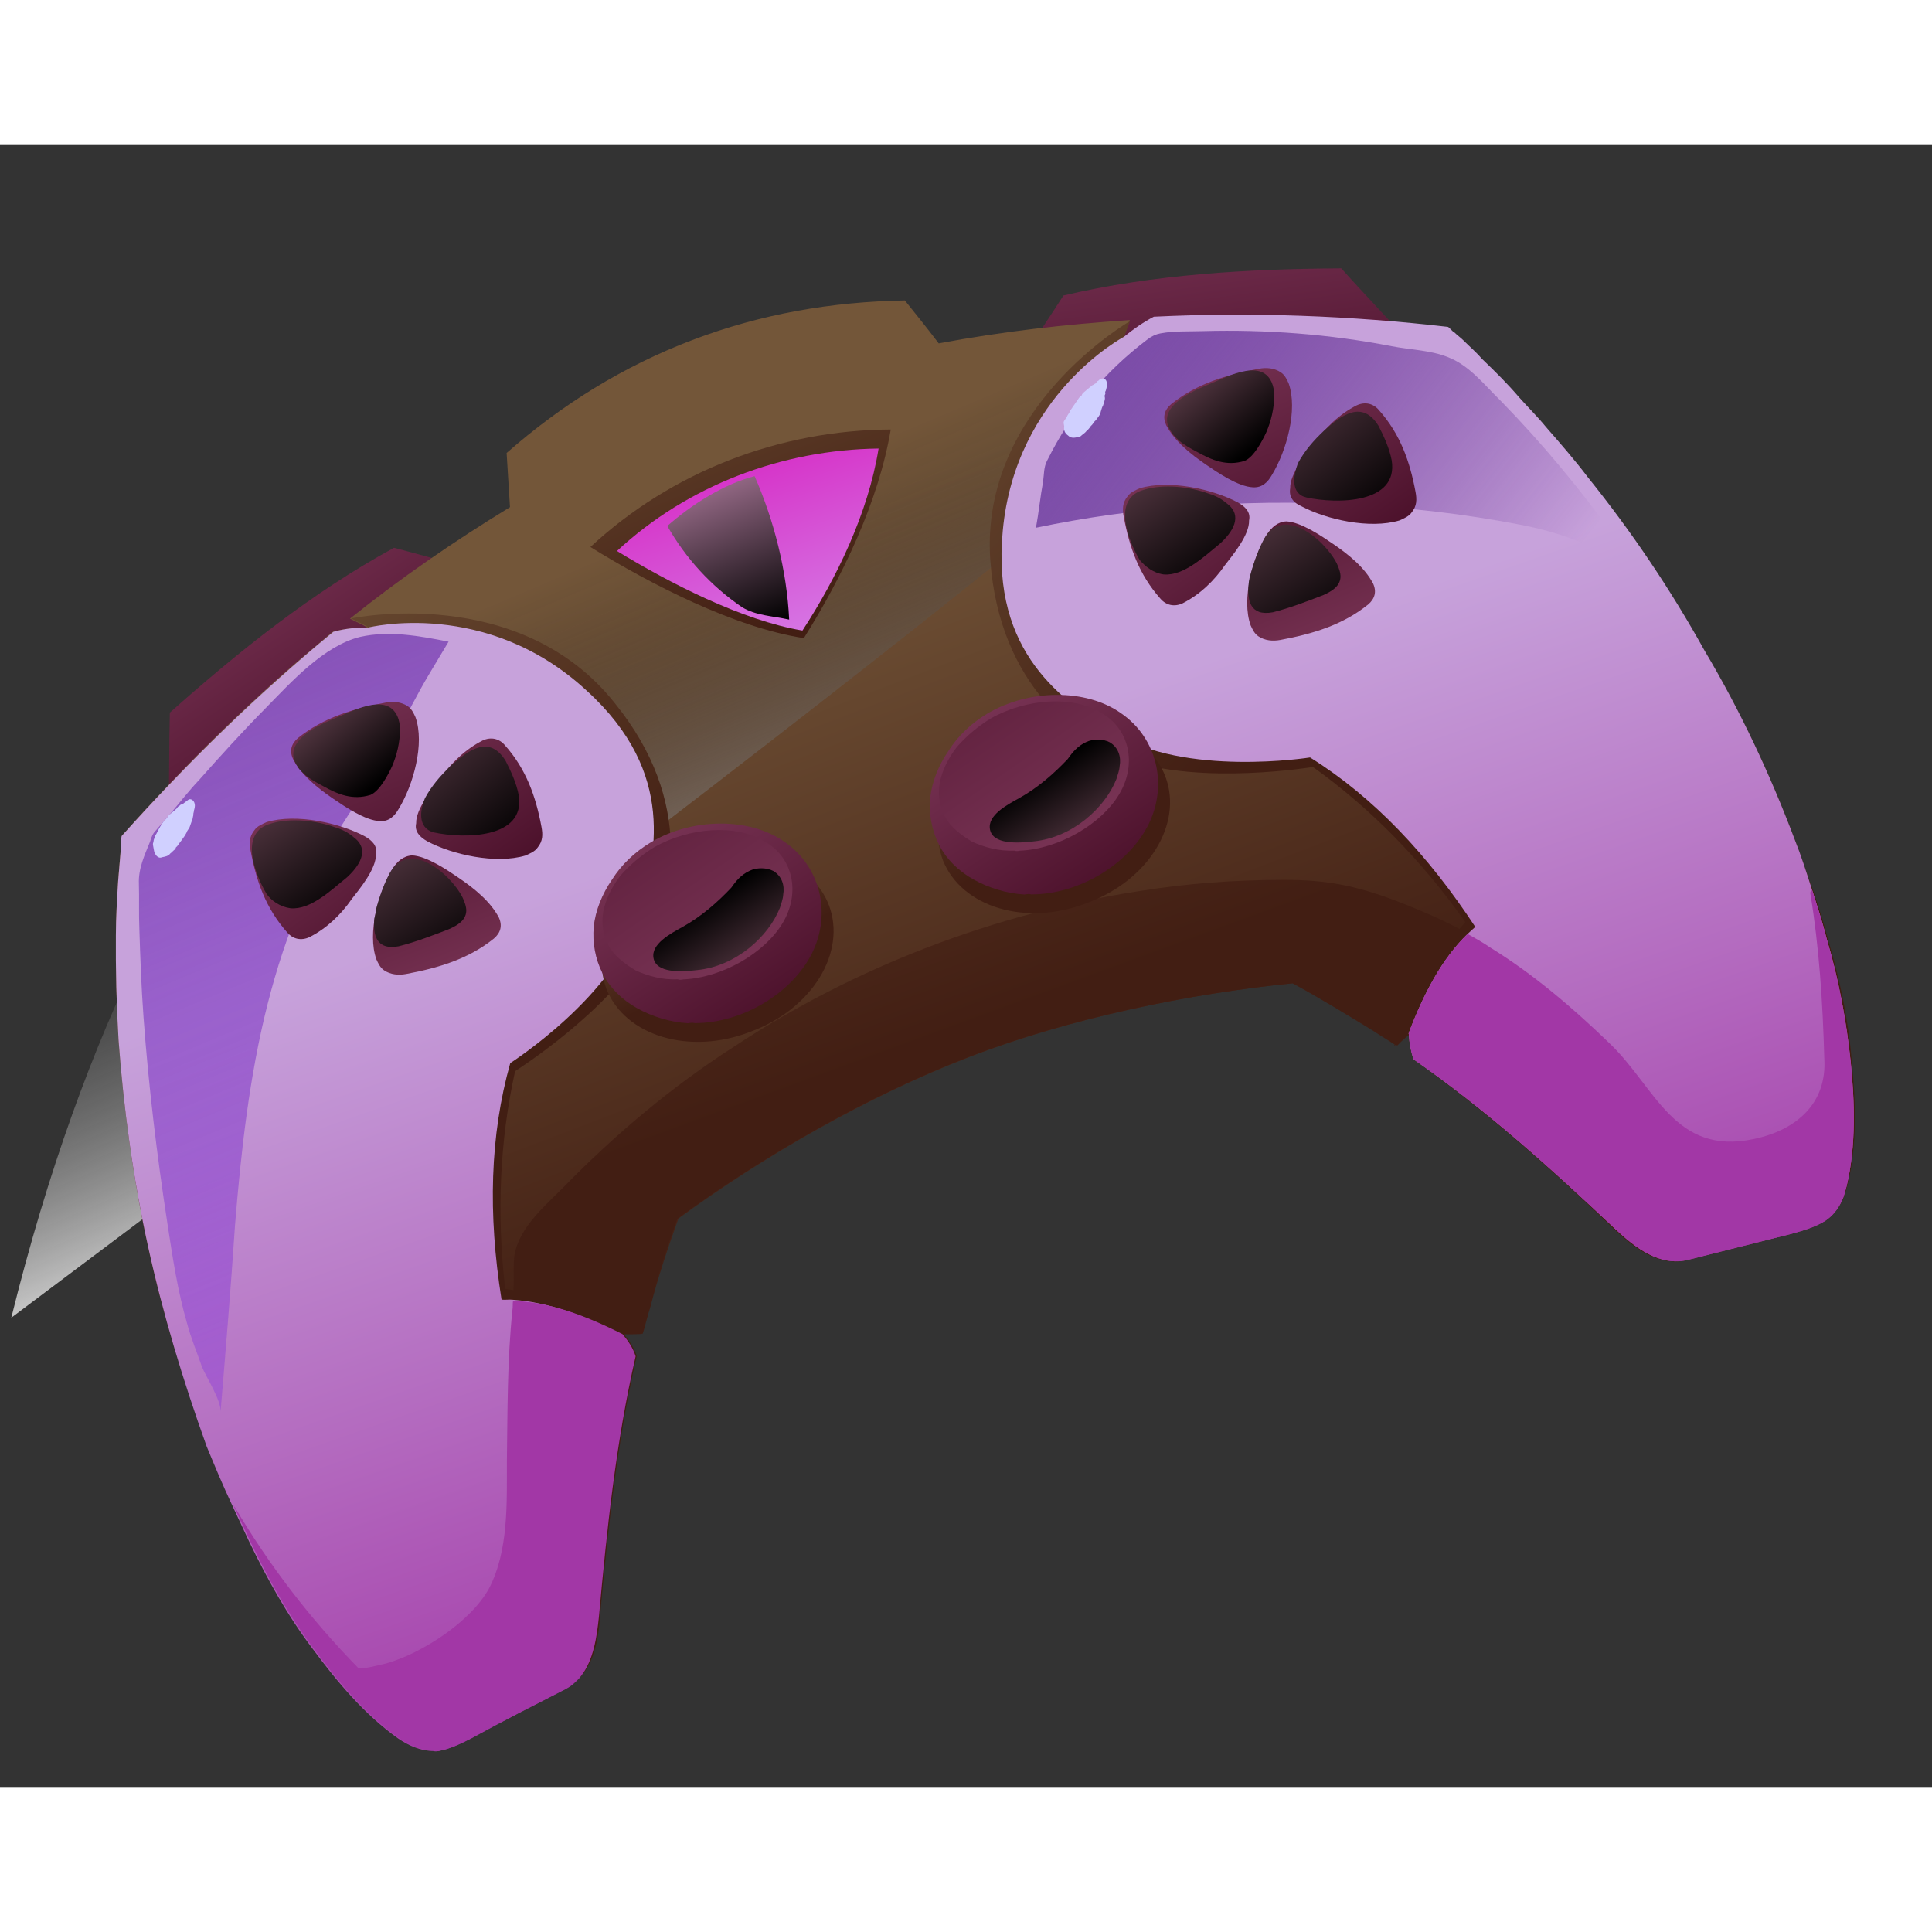 <svg width="512pt" height="512pt" viewBox="0 0 154 131" fill="none" xmlns="http://www.w3.org/2000/svg">
<rect x="0" y="0" width="154" height="131" fill="#333333" stroke="none"/>
<path d="M36.119 33.426C34.52 33.011 33.008 32.579 31.409 32.164C24.906 35.694 18.99 40.452 13.539 45.302C13.47 47.812 13.503 50.391 13.433 52.901C20.575 45.596 28.044 39.568 36.119 33.426Z" fill="url(#paint0_linear_389_4092)"/>
<path d="M82.121 16.117C83.021 14.701 83.866 13.473 84.766 12.057C91.968 10.359 99.497 9.937 106.917 9.892C108.616 11.804 110.385 13.615 112.084 15.527C101.844 14.849 92.261 15.297 82.121 16.117Z" fill="url(#paint1_linear_389_4092)"/>
<path d="M143.055 55.411C143.571 56.741 144.017 58.174 144.534 59.504C144.948 60.765 145.361 62.025 145.689 63.302C146.645 66.512 147.342 69.771 147.606 73.11C147.924 76.26 148.047 79.804 147.28 82.89C147.171 83.267 147.078 83.73 146.883 84.123C146.563 84.807 146.124 85.334 145.567 85.706C144.766 86.212 143.831 86.475 142.895 86.739C141.527 87.082 140.159 87.427 138.791 87.771L134.774 88.787C132.471 89.394 130.474 87.805 128.958 86.393C123.746 81.479 118.685 76.893 112.926 72.884C112.711 72.21 112.582 71.521 112.54 70.816C112.454 70.832 112.47 70.918 112.383 70.934C112.069 71.171 111.685 71.51 111.387 71.833C110.772 71.413 110.173 71.078 109.557 70.658C107.436 69.359 105.314 68.06 103.122 66.864C94.862 67.689 85.293 69.651 77.278 72.749C69.176 75.864 60.774 80.728 54.08 85.631C53.254 87.925 52.445 90.305 51.824 92.739C51.591 93.407 51.46 94.145 51.226 94.812C50.691 94.823 50.156 94.834 49.707 94.828C50.166 95.367 50.538 95.922 50.753 96.595C49.173 103.488 48.474 110.305 47.823 117.382C47.712 119.186 47.319 121.399 45.836 122.567C45.608 122.788 45.365 122.922 45.122 123.057C42.671 124.316 40.134 125.591 37.7 126.937C36.883 127.356 35.979 127.792 35.114 127.953C34.941 127.985 34.855 128.002 34.666 127.948C33.682 127.953 32.705 127.511 31.884 126.95C29.202 125.042 27.012 122.419 25.099 119.833C23.082 117.177 21.466 114.268 20.007 111.24C19.571 110.341 19.135 109.441 18.698 108.542C17.945 106.899 17.294 105.326 16.627 103.667C14.609 98.603 12.992 93.287 11.807 87.89C10.623 82.493 9.855 76.93 9.449 71.388C9.281 68.566 9.216 65.814 9.237 63.045C9.24 61.618 9.329 60.175 9.418 58.732C9.478 58.096 9.523 57.374 9.584 56.739C9.606 56.378 9.644 56.104 9.666 55.743L9.727 55.107C14.092 50.192 18.765 45.487 23.777 41.165C24.703 40.368 25.558 39.674 26.483 38.877C27.419 38.614 28.387 38.523 29.284 38.534C28.873 38.254 28.393 38.076 27.896 37.812C31.944 34.561 36.23 31.622 40.651 28.926C40.55 27.429 40.483 26.104 40.383 24.607C44.767 20.758 49.659 17.707 55.175 15.609C60.691 13.511 66.33 12.55 72.129 12.45C73.062 13.614 73.876 14.621 74.825 15.871C79.842 14.936 84.924 14.346 90.053 14.015C89.89 14.58 89.624 15.075 89.547 15.625C90.316 14.946 91.203 14.424 92.091 13.902C94.577 13.796 97.166 13.759 99.668 13.739C104.964 13.822 110.293 14.078 115.512 14.71C115.599 14.694 115.955 15.163 115.955 15.163C116.176 15.389 116.483 15.599 116.705 15.825C117.147 16.278 117.676 16.715 118.134 17.253C119.137 18.315 120.211 19.274 121.128 20.351C121.808 21.116 122.574 21.866 123.269 22.717C124.407 24.02 125.545 25.324 126.613 26.73C130.107 31.073 133.201 35.668 135.894 40.516C138.728 45.16 141.108 50.245 143.055 55.411Z" fill="url(#paint2_linear_389_4092)"/>
<path d="M99.723 13.55C99.739 13.637 99.652 13.653 99.668 13.739C98.699 17.665 96.304 21.990.9 93.537 24.066C92.557 25.051 91.663 26.02 90.581 26.935C77.523 38.998 58.534 47.084 40.824 43.785C38.414 43.342 36.021 42.986 33.627 42.629C31.044 42.219 28.375 41.824 25.793 41.414C25.139 41.268 24.501 41.209 23.761 41.079C24.687 40.282 25.542 39.588 26.468 38.791C27.403 38.528 28.371 38.437 29.268 38.448C28.858 38.168 28.377 37.99 27.88 37.726C31.929 34.475 36.214 31.536 40.635 28.84C40.535 27.343 40.467 26.018 40.367 24.521C44.752 20.672 49.643 17.62 55.159 15.523C60.675 13.425 66.314 12.463 72.113 12.364C73.046 13.527 73.861 14.535 74.809 15.785C79.826 14.85 84.908 14.26 90.037 13.928C89.874 14.494 89.608 14.989 89.532 15.538C90.3 14.86 91.188 14.338 92.075 13.816C94.632 13.607 97.22 13.571 99.723 13.55Z" fill="url(#paint3_linear_389_4092)"/>
<path d="M144.415 59.348C144.845 60.695 145.259 61.955 145.602 63.318C146.559 66.528 147.169 69.803 147.519 73.126C147.838 76.277 147.961 79.82 147.21 82.992C147.101 83.369 147.008 83.832 146.813 84.225C146.493 84.909 146.054 85.437 145.497 85.808C144.696 86.314 143.76 86.577 142.825 86.841C141.457 87.185 140.089 87.529 138.721 87.873C137.353 88.217 135.985 88.561 134.617 88.905C132.314 89.513 130.317 87.923 128.801 86.511C123.589 81.597 118.528 77.012 112.666 72.932C112.451 72.259 112.339 71.656 112.297 70.95C111.983 71.187 111.599 71.526 111.301 71.849C110.686 71.429 110.086 71.094 109.471 70.674C107.349 69.375 105.228 68.076 103.036 66.88C94.776 67.705 85.207 69.667 77.192 72.765C69.09 75.88 60.688 80.744 53.994 85.647C53.168 87.941 52.358 90.321 51.738 92.755C51.504 93.423 51.373 94.161 51.14 94.829C50.605 94.839 50.07 94.85 49.621 94.844C50.079 95.383 50.451 95.938 50.666 96.611C49.086 103.504 48.388 110.322 47.737 117.398C47.626 119.202 47.233 121.415 45.749 122.583C45.522 122.804 45.279 122.939 45.035 123.073C42.585 124.332 40.048 125.607 37.613 126.953C36.796 127.372 35.893 127.808 35.028 127.969C34.855 128.002 34.769 128.018 34.58 127.964C33.596 127.969 32.618 127.527 31.798 126.966C29.116 125.058 26.926 122.435 25.012 119.849C22.996 117.193 21.38 114.284 19.921 111.256C19.468 110.271 19.032 109.371 18.58 108.385C18.596 108.471 18.596 108.471 18.699 108.542C21.447 113.201 24.752 117.49 28.512 121.337C28.733 121.563 30.431 121.068 30.777 121.004C33.583 120.213 37.5 117.7 38.97 115.019C40.548 111.961 40.377 108.158 40.388 104.857C40.444 100.834 40.414 96.827 40.832 92.826C40.87 92.551 40.838 92.379 40.876 92.104C40.898 91.743 40.921 91.382 40.943 91.022C40.971 90.214 40.897 89.336 41.012 88.512C41.406 86.299 43.5 84.571 45.005 83.042C49.066 78.897 53.553 75.119 58.429 71.981C63.288 68.757 68.519 66.088 73.949 64.007C79.379 61.925 85.007 60.43 90.749 59.539C94.571 58.916 98.457 58.638 102.305 58.634C105.704 58.625 108.027 59.084 111.203 60.275C113.228 61.057 115.27 61.925 117.17 62.998C117.769 63.332 118.369 63.666 118.984 64.087C122.423 66.21 125.509 68.845 128.455 71.685C132.151 75.187 133.627 80.708 139.996 79.343C143.44 78.612 145.816 76.475 145.607 72.947C145.48 68.423 145.196 64.018 144.48 59.693C144.447 59.52 144.431 59.434 144.415 59.348Z" fill="url(#paint4_linear_389_4092)"/>
<path d="M51.607 63.711C48.668 69.074 41.06 73.879 41.06 73.879C39.845 79.367 39.575 85.124 40.267 91.237C44.038 91.782 47.662 92.98 51.139 94.829C50.605 94.839 50.069 94.85 49.621 94.844C50.079 95.383 50.451 95.938 50.666 96.611C49.086 103.504 48.388 110.322 47.737 117.398C47.587 119.477 47.156 121.965 45.035 123.073C42.585 124.332 40.047 125.607 37.613 126.953C36.796 127.372 35.893 127.808 35.028 127.969C33.903 128.179 32.737 127.683 31.9 127.036C29.218 125.128 27.028 122.505 25.114 119.919C23.098 117.263 21.482 114.354 20.023 111.326C18.849 108.87 17.66 106.328 16.643 103.753C14.609 98.603 12.992 93.287 11.808 87.89C10.623 82.493 9.855 76.93 9.449 71.388C9.281 68.566 9.216 65.814 9.237 63.045C9.24 61.618 9.329 60.175 9.418 58.732C9.478 58.096 9.523 57.374 9.584 56.739C9.606 56.378 9.644 56.104 9.666 55.743L9.727 55.107C14.915 49.325 20.513 43.824 26.57 38.861C27.505 38.598 28.473 38.507 29.37 38.518C28.96 38.238 28.479 38.06 27.983 37.796C27.983 37.796 41.412 34.937 49.026 44.575C55.421 52.478 53.608 60.039 51.607 63.711Z" fill="url(#paint5_linear_389_4092)"/>
<path d="M89.962 49.075C95.801 51.108 104.656 49.636 104.656 49.636C109.201 52.891 113.284 57.034 116.804 61.996C114.297 64.871 112.405 68.166 111.128 71.881C111.512 71.542 111.897 71.203 112.281 70.864C112.323 71.57 112.451 72.259 112.666 72.932C118.442 77.028 123.589 81.597 128.714 86.527C130.231 87.939 132.227 89.529 134.531 88.921C137.267 88.233 139.916 87.561 142.652 86.873C143.587 86.609 144.523 86.346 145.237 85.856C146.195 85.232 146.694 84.069 146.95 83.04C147.615 79.885 147.508 76.427 147.276 73.26C146.925 69.937 146.229 66.679 145.359 63.452C144.602 60.829 143.742 58.136 142.725 55.561C140.778 50.396 138.399 45.311 135.705 40.462C133.012 35.614 129.832 31.035 126.424 26.677C124.677 24.505 122.859 22.436 120.955 20.384C119.952 19.322 118.949 18.261 117.961 17.286C117.519 16.833 116.99 16.396 116.532 15.858C116.311 15.632 116.003 15.421 115.782 15.195C115.782 15.195 115.339 14.742 115.253 14.758C107.569 13.872 99.723 13.55 91.918 13.935C91.101 14.354 90.316 14.946 89.532 15.538C89.711 15.059 89.89 14.58 90.069 14.101C90.069 14.101 78.102 20.967 78.934 33.117C79.656 43.237 86.03 47.667 89.962 49.075Z" fill="url(#paint6_linear_389_4092)"/>
<path d="M50.985 61.33C49.151 67.825 40.673 73.239 40.673 73.239C39.057 78.979 38.884 85.253 39.979 92.093C40.255 92.131 40.601 92.066 40.876 92.104C43.686 92.294 46.57 93.362 49.535 94.86C49.993 95.399 50.365 95.954 50.58 96.627C49 103.52 48.301 110.338 47.651 117.414C47.491 118.96 47.223 120.882 46.204 122.142C46.063 122.346 45.907 122.465 45.679 122.686C45.452 122.906 45.208 123.041 44.965 123.175C42.514 124.434 39.977 125.71 37.543 127.055C36.726 127.475 35.823 127.91 34.958 128.072C34.785 128.104 34.698 128.12 34.509 128.066C33.526 128.071 32.548 127.629 31.728 127.068C29.045 125.161 26.856 122.537 24.942 119.951C22.925 117.295 21.309 114.386 19.85 111.359C19.398 110.373 18.962 109.473 18.51 108.488C17.772 106.931 17.121 105.358 16.47 103.785C14.609 98.603 12.992 93.287 11.808 87.89C10.623 82.493 9.855 76.93 9.449 71.388C9.281 68.566 9.216 65.814 9.237 63.045C9.24 61.618 9.329 60.175 9.418 58.732C9.479 58.096 9.523 57.374 9.584 56.739C9.606 56.378 9.644 56.104 9.667 55.743C9.667 55.743 9.641 55.123 9.727 55.107C14.915 49.325 20.514 43.824 26.57 38.861C27.506 38.598 28.473 38.507 29.37 38.518C29.37 38.518 38.773 36.142 46.78 43.567C54.004 50.157 52.203 56.823 50.985 61.33Z" fill="url(#paint7_linear_389_4092)"/>
<path d="M17.577 101.082C17.992 96.101 18.406 91.119 18.734 86.154C19.712 74.112 21.409 62.561 28.469 52.418C30.81 49.128 32.206 45.569 34.255 42.156C34.732 41.353 35.209 40.551 35.756 39.647C33.433 39.188 31.023 38.745 28.704 39.266C25.795 39.987 23.201 42.877 21.171 44.95C19.438 46.7 17.581 48.74 15.88 50.662C15.057 51.528 14.336 52.465 13.53 53.418C13.161 53.843 12.793 54.269 12.425 54.694C12.197 54.914 12.072 55.205 11.964 55.582C11.535 56.643 11.019 57.72 11.071 58.959C11.107 60.111 11.056 61.28 11.108 62.518C11.179 64.823 11.267 67.215 11.441 69.59C11.847 75.132 12.513 80.625 13.367 86.173C13.762 88.774 14.174 91.462 14.915 93.999C15.226 95.189 15.694 96.261 16.092 97.435C16.426 98.265 17.676 100.172 17.577 101.082Z" fill="url(#paint8_linear_389_4092)"/>
<path d="M143.055 55.411C143.555 56.655 143.985 58.002 144.415 59.348C144.845 60.695 145.259 61.955 145.602 63.318C146.558 66.528 147.169 69.803 147.519 73.126C147.838 76.277 147.961 79.82 147.209 82.992C147.101 83.369 147.008 83.832 146.813 84.225C146.493 84.909 146.054 85.437 145.496 85.808C144.696 86.314 143.76 86.577 142.825 86.841C141.457 87.185 140.089 87.529 138.721 87.873C137.353 88.217 135.985 88.561 134.617 88.905C132.314 89.513 130.317 87.923 128.801 86.511C123.589 81.597 118.528 77.012 112.666 72.932C112.451 72.259 112.339 71.656 112.297 70.95L112.281 70.864C113.481 67.698 114.934 64.93 116.981 62.944C117.208 62.723 117.365 62.605 117.593 62.384C113.841 56.663 109.488 52.035 104.425 48.877C104.425 48.877 94.429 50.471 88.75 46.893C84.799 44.419 78.985 40.598 79.932 30.791C80.947 19.902 89.586 15.35 89.586 15.35C90.284 14.774 91.155 14.166 91.972 13.746C99.777 13.362 107.71 13.667 115.394 14.554C115.48 14.538 115.836 15.007 115.922 14.99C116.144 15.217 116.451 15.427 116.672 15.653C117.115 16.106 117.644 16.542 118.102 17.081C119.192 18.126 120.179 19.102 121.096 20.179C121.775 20.944 122.542 21.693 123.237 22.544C124.375 23.848 125.513 25.152 126.581 26.558C130.075 30.901 133.169 35.496 135.862 40.344C138.728 45.16 141.108 50.245 143.055 55.411Z" fill="url(#paint9_linear_389_4092)"/>
<path d="M129.601 32.683C130.361 33.879 131.207 35.059 131.881 36.271C129.704 32.753 125 31.044 121.196 30.326C116.739 29.462 112.26 28.959 107.828 28.715C103.311 28.486 98.841 28.517 94.349 28.908C90.376 29.202 86.452 29.755 82.575 30.566C82.799 29.366 82.92 28.095 83.144 26.894C83.221 26.344 83.195 25.725 83.46 25.23C85.413 21.299 88.046 18.134 91.498 15.529C91.812 15.292 92.142 15.141 92.488 15.077C93.613 14.867 94.699 14.932 95.856 14.895C100.931 14.752 106.016 15.142 110.937 16.098C112.331 16.373 114.039 16.411 115.394 16.961C117.128 17.619 118.314 19.181 119.625 20.453C122.943 23.848 125.946 27.479 128.723 31.331C128.976 31.729 129.332 32.198 129.601 32.683Z" fill="url(#paint10_linear_389_4092)"/>
<path d="M66.075 60.659C67.49 64.408 64.752 68.93 59.809 70.743C54.969 72.626 49.848 71.083 48.347 67.35C46.933 63.601 49.67 59.079 54.613 57.266C59.556 55.453 64.661 56.91 66.075 60.659Z" fill="url(#paint11_linear_389_4092)"/>
<path d="M55.384 70.052C59.232 70.048 63.166 67.621 64.728 64.476C66.29 61.332 65.41 57.572 62.539 55.611C59.754 53.633 55.198 53.679 51.892 55.633C50.604 56.408 49.538 57.409 48.779 58.62C48.004 59.746 47.45 61.097 47.329 62.368C47.208 63.639 47.449 64.932 48.02 66.074C48.59 67.216 49.578 68.191 50.776 68.859C51.975 69.528 53.401 69.975 54.849 70.062C55.022 70.03 55.195 69.998 55.384 70.052Z" fill="url(#paint12_linear_389_4092)"/>
<path d="M54.466 66.567C57.574 66.433 60.966 64.464 62.397 62.057C63.829 59.651 63.212 56.823 60.918 55.556C58.693 54.187 54.98 54.433 52.145 56.032C51.101 56.672 50.175 57.468 49.439 58.319C48.718 59.256 48.273 60.23 48.088 61.157C47.919 62.169 48.079 63.031 48.499 63.844C48.919 64.658 49.756 65.304 50.663 65.849C51.64 66.291 52.775 66.614 54.018 66.561C54.207 66.615 54.293 66.599 54.466 66.567Z" fill="url(#paint13_linear_389_4092)"/>
<path d="M62.173 60.851C62.282 60.474 62.407 60.183 62.429 59.822C62.56 59.084 62.329 58.325 61.627 57.921C61.13 57.657 60.32 57.629 59.746 57.914C59.086 58.216 58.648 58.743 58.295 59.255C57.175 60.445 55.864 61.58 54.404 62.388C53.43 62.926 51.883 63.749 52.092 64.869C52.316 66.076 54.268 65.98 55.581 65.824C58.657 65.518 61.261 63.161 62.173 60.851Z" fill="url(#paint14_linear_389_4092)"/>
<path d="M92.894 50.401C94.309 54.15 91.572 58.672 86.629 60.485C81.788 62.368 76.668 60.825 75.166 57.092C73.752 53.343 76.489 48.821 81.432 47.008C86.375 45.195 91.48 46.652 92.894 50.401Z" fill="url(#paint15_linear_389_4092)"/>
<path d="M82.204 59.794C86.052 59.79 89.985 57.363 91.547 54.218C93.109 51.074 92.23 47.315 89.358 45.353C86.573 43.375 82.017 43.421 78.711 45.375C77.424 46.15 76.357 47.151 75.598 48.362C74.823 49.488 74.27 50.839 74.149 52.11C74.027 53.381 74.268 54.674 74.839 55.816C75.41 56.958 76.397 57.933 77.596 58.601C78.794 59.27 80.22 59.717 81.668 59.804C81.841 59.772 82.014 59.74 82.204 59.794Z" fill="url(#paint16_linear_389_4092)"/>
<path d="M81.286 56.309C84.393 56.175 87.786 54.206 89.217 51.799C90.648 49.393 90.031 46.565 87.737 45.298C85.513 43.929 81.799 44.175 78.965 45.773C77.92 46.414 76.995 47.211 76.258 48.061C75.538 48.998 75.093 49.972 74.907 50.899C74.738 51.911 74.898 52.773 75.319 53.586C75.739 54.4 76.575 55.046 77.482 55.591C78.46 56.033 79.594 56.356 80.837 56.303C81.026 56.357 81.113 56.341 81.286 56.309Z" fill="url(#paint17_linear_389_4092)"/>
<path d="M88.992 50.593C89.101 50.216 89.226 49.925 89.248 49.564C89.379 48.827 89.148 48.067 88.446 47.663C87.95 47.399 87.139 47.371 86.566 47.657C85.906 47.958 85.467 48.485 85.115 48.997C83.994 50.187 82.684 51.322 81.223 52.13C80.249 52.668 78.702 53.491 78.911 54.611C79.136 55.818 81.087 55.722 82.4 55.566C85.476 55.261 88.08 52.903 88.992 50.593Z" fill="url(#paint18_linear_389_4092)"/>
<path d="M101.39 26.347C102.556 24.436 103.464 21.146 102.717 19.056C102.566 18.727 102.416 18.399 102.108 18.189C101.595 17.838 100.958 17.779 100.352 17.892C97.757 18.375 95.383 19.085 93.359 20.71C92.818 21.168 92.654 21.733 92.956 22.39C93.645 23.689 94.908 24.702 96.139 25.542C97.062 26.173 98.703 27.294 99.875 27.343C100.6 27.386 101.054 26.945 101.39 26.347Z" fill="url(#paint19_linear_389_4092)"/>
<path d="M101.014 31.054C99.849 32.965 98.94 36.256 99.688 38.346C99.839 38.674 99.989 39.003 100.297 39.213C100.81 39.563 101.447 39.623 102.053 39.51C104.648 39.026 107.022 38.317 109.046 36.691C109.587 36.234 109.75 35.668 109.449 35.011C108.76 33.713 107.497 32.7 106.266 31.859C105.343 31.228 103.702 30.108 102.529 30.058C101.821 30.101 101.367 30.543 101.014 31.054Z" fill="url(#paint20_linear_389_4092)"/>
<path d="M103.737 28.853C105.724 29.909 109.181 30.692 111.555 29.982C111.885 29.831 112.302 29.664 112.513 29.358C112.952 28.83 112.942 28.297 112.829 27.694C112.38 25.281 111.616 23.105 109.917 21.192C109.459 20.653 108.805 20.507 108.145 20.809C106.755 21.514 105.618 22.617 104.773 23.845C104.123 24.679 102.807 26.262 102.842 27.414C102.711 28.152 103.154 28.605 103.737 28.853Z" fill="url(#paint21_linear_389_4092)"/>
<path d="M98.668 28.549C96.681 27.492 93.224 26.71 90.85 27.42C90.52 27.57 90.104 27.737 89.892 28.044C89.454 28.572 89.463 29.105 89.576 29.708C90.025 32.121 90.789 34.297 92.488 36.21C92.946 36.748 93.6 36.894 94.26 36.593C95.65 35.888 96.787 34.784 97.632 33.557C98.282 32.722 99.599 31.14 99.563 29.987C99.71 29.335 99.268 28.883 98.668 28.549Z" fill="url(#paint22_linear_389_4092)"/>
<path d="M92.756 34.287C94.393 34.428 96.055 32.781 97.225 31.849C98.221 30.951 99.136 29.621 97.787 28.624C97.361 28.257 96.864 27.993 96.297 27.831C94.855 27.298 92.753 27.065 91.228 27.527C88.579 28.199 89.929 31.604 90.84 33.128C91.298 33.667 91.929 34.174 92.756 34.287Z" fill="url(#paint23_linear_389_4092)"/>
<path d="M93.43 23.015C93.565 23.258 93.77 23.398 93.991 23.624C94.418 23.991 94.914 24.255 95.411 24.519C96.61 25.187 97.776 25.683 99.215 25.237C99.961 24.919 100.617 23.638 100.937 22.954C101.312 22.082 101.568 21.053 101.564 20.073C101.586 19.712 101.506 19.282 101.355 18.953C100.451 16.981 97.546 18.682 96.21 19.198C94.63 19.849 92.007 21.14 93.43 23.015Z" fill="url(#paint24_linear_389_4092)"/>
<path d="M104.144 28.153C106.569 28.682 111.487 28.657 110.932 25.194C110.755 24.246 110.303 23.26 109.883 22.447C108.6 20.367 106.944 21.567 105.564 22.805C104.725 23.586 103.988 24.437 103.457 25.427C103.098 26.386 102.836 27.861 104.144 28.153Z" fill="url(#paint25_linear_389_4092)"/>
<path d="M99.526 35.076C99.405 36.347 99.646 37.64 101.462 37.302C102.83 36.958 104.166 36.441 105.502 35.925C106.162 35.623 106.806 35.236 106.85 34.514C106.873 34.154 106.706 33.739 106.555 33.41C105.564 31.455 102.067 28.54 100.608 31.754C100.217 32.54 99.929 33.396 99.712 34.15C99.657 34.339 99.549 34.716 99.526 35.076Z" fill="url(#paint26_linear_389_4092)"/>
<path d="M31.792 52.958C32.957 51.046 33.866 47.756 33.118 45.666C32.968 45.338 32.817 45.009 32.509 44.799C31.997 44.449 31.359 44.389 30.753 44.502C28.158 44.986 25.785 45.695 23.76 47.321C23.219 47.778 23.056 48.344 23.357 49.001C24.047 50.299 25.309 51.312 26.54 52.153C27.463 52.783 29.104 53.904 30.277 53.953C31.001 53.997 31.456 53.555 31.792 52.958Z" fill="url(#paint27_linear_389_4092)"/>
<path d="M31.329 57.681C30.164 59.592 29.255 62.882 30.003 64.972C30.154 65.301 30.304 65.629 30.612 65.84C31.125 66.19 31.762 66.249 32.368 66.136C34.963 65.653 37.337 64.943 39.361 63.318C39.902 62.86 40.065 62.295 39.764 61.638C39.075 60.339 37.812 59.326 36.581 58.486C35.658 57.855 34.017 56.734 32.844 56.685C32.136 56.728 31.681 57.169 31.329 57.681Z" fill="url(#paint28_linear_389_4092)"/>
<path d="M34.068 55.565C36.055 56.622 39.512 57.404 41.886 56.695C42.216 56.544 42.633 56.377 42.844 56.07C43.283 55.543 43.273 55.01 43.16 54.406C42.711 51.993 41.947 49.817 40.248 47.905C39.79 47.366 39.136 47.22 38.477 47.521C37.086 48.226 35.949 49.33 35.104 50.557C34.454 51.392 33.138 52.974 33.173 54.127C33.026 54.779 33.469 55.231 34.068 55.565Z" fill="url(#paint29_linear_389_4092)"/>
<path d="M29.07 55.159C27.083 54.103 23.625 53.32 21.251 54.03C20.922 54.181 20.505 54.347 20.294 54.654C19.855 55.182 19.865 55.715 19.977 56.318C20.427 58.731 21.19 60.907 22.889 62.82C23.348 63.359 24.001 63.505 24.661 63.203C26.051 62.498 27.188 61.395 28.034 60.167C28.684 59.333 30 57.75 29.964 56.598C30.111 55.946 29.669 55.493 29.07 55.159Z" fill="url(#paint30_linear_389_4092)"/>
<path d="M23.157 60.898C24.795 61.038 26.457 59.391 27.626 58.46C28.622 57.561 29.538 56.231 28.189 55.234C27.762 54.868 27.265 54.604 26.698 54.442C25.256 53.908 23.154 53.675 21.629 54.138C18.98 54.81 20.33 58.214 21.241 59.739C21.613 60.294 22.331 60.784 23.157 60.898Z" fill="url(#paint31_linear_389_4092)"/>
<path d="M23.745 49.642C23.88 49.884 24.085 50.025 24.306 50.251C24.732 50.617 25.229 50.881 25.726 51.145C26.924 51.814 28.091 52.31 29.529 51.864C30.276 51.546 30.932 50.265 31.252 49.581C31.627 48.709 31.883 47.68 31.879 46.7C31.901 46.339 31.821 45.908 31.67 45.58C30.766 43.608 27.86 45.309 26.525 45.825C25.032 46.46 22.408 47.751 23.745 49.642Z" fill="url(#paint32_linear_389_4092)"/>
<path d="M34.561 54.849C36.987 55.378 41.905 55.354 41.349 51.89C41.172 50.943 40.72 49.957 40.3 49.143C39.018 47.064 37.362 48.264 35.981 49.502C35.142 50.283 34.406 51.133 33.874 52.124C33.5 52.996 33.238 54.472 34.561 54.849Z" fill="url(#paint33_linear_389_4092)"/>
<path d="M29.841 61.703C29.72 62.974 29.961 64.267 31.777 63.928C33.145 63.584 34.481 63.068 35.817 62.551C36.477 62.25 37.121 61.862 37.165 61.141C37.188 60.78 37.021 60.365 36.87 60.037C35.879 58.081 32.382 55.166 30.923 58.381C30.532 59.167 30.244 60.023 30.027 60.777C29.972 60.965 29.95 61.326 29.841 61.703Z" fill="url(#paint34_linear_389_4092)"/>
<path d="M71.002 22.736C62.15 22.78 53.545 26.078 47.06 32.101C51.816 35.049 58.549 38.521 64.076 39.363C67.111 34.518 70.025 28.536 71.002 22.736Z" fill="url(#paint35_linear_389_4092)"/>
<path d="M70.032 24.254C62.352 24.348 54.824 27.177 49.178 32.42C53.319 34.947 59.161 37.961 63.964 38.76C66.679 34.598 69.202 29.402 70.032 24.254Z" fill="url(#paint36_linear_389_4092)"/>
<path d="M62.906 37.887C62.719 33.999 61.705 29.997 60.149 26.452C57.673 27.092 55.113 28.728 53.192 30.424C54.657 33.004 56.68 35.213 59.141 36.894C60.253 37.579 61.599 37.596 62.906 37.887Z" fill="url(#paint37_linear_389_4092)"/>
<path d="M49.621 94.844C50.079 95.383 50.451 95.938 50.666 96.611C49.086 103.504 48.387 110.322 47.737 117.398C47.577 118.944 47.309 120.866 46.291 122.126C46.15 122.33 45.993 122.449 45.765 122.669C45.538 122.89 45.294 123.025 45.051 123.159C42.6 124.418 40.063 125.694 37.629 127.039C36.812 127.459 35.909 127.894 35.044 128.056C34.871 128.088 34.784 128.104 34.595 128.05C33.612 128.055 32.634 127.613 31.814 127.052C29.131 125.145 26.942 122.521 25.028 119.935C23.011 117.279 21.395 114.37 19.936 111.343C19.484 110.357 19.048 109.457 18.596 108.471C18.612 108.558 18.612 108.558 18.714 108.628C21.462 113.287 24.767 117.576 28.527 121.423C28.748 121.649 30.446 121.155 30.792 121.09C33.599 120.3 37.516 117.786 38.986 115.105C40.564 112.047 40.392 108.244 40.404 104.943C40.46 100.92 40.429 96.913 40.847 92.912C40.886 92.637 40.854 92.465 40.892 92.19C43.772 92.278 46.656 93.346 49.621 94.844Z" fill="url(#paint38_linear_389_4092)"/>
<path d="M144.415 59.348C144.845 60.695 145.259 61.955 145.602 63.318C146.558 66.528 147.168 69.803 147.519 73.126C147.838 76.277 147.961 79.82 147.209 82.992C147.101 83.369 147.008 83.832 146.813 84.225C146.492 84.909 146.054 85.437 145.496 85.808C144.696 86.314 143.76 86.577 142.825 86.841C141.457 87.185 140.089 87.529 138.721 87.873C137.353 88.217 135.985 88.561 134.617 88.905C132.313 89.513 130.317 87.923 128.801 86.511C123.589 81.597 118.528 77.012 112.666 72.932C112.451 72.259 112.339 71.656 112.297 70.95L112.281 70.864C113.481 67.698 114.934 64.93 116.981 62.944C117.58 63.278 118.179 63.612 118.795 64.033C122.233 66.156 125.32 68.791 128.266 71.631C131.961 75.133 133.438 80.654 139.806 79.289C143.25 78.558 145.627 76.421 145.417 72.893C145.29 68.369 145.006 63.964 144.29 59.639C144.447 59.52 144.431 59.434 144.415 59.348Z" fill="url(#paint39_linear_389_4092)"/>
<path d="M15.012 52.25C14.855 52.368 14.698 52.487 14.542 52.605C14.455 52.621 14.369 52.637 14.298 52.74C14.212 52.756 14.141 52.858 14.071 52.96C13.914 53.079 13.686 53.3 13.529 53.418C13.373 53.536 13.318 53.725 13.161 53.843C12.863 54.166 12.668 54.559 12.473 54.952C12.402 55.055 12.332 55.157 12.348 55.243C12.277 55.345 12.223 55.534 12.239 55.62C12.169 55.722 12.185 55.809 12.217 55.981C12.233 56.067 12.249 56.153 12.281 56.326C12.329 56.584 12.583 56.983 12.912 56.832C13.172 56.784 13.431 56.735 13.572 56.531C13.729 56.412 13.8 56.31 13.957 56.192C14.027 56.089 14.011 56.003 14.098 55.987C14.379 55.578 14.677 55.255 14.873 54.862C14.927 54.673 15.084 54.555 15.138 54.367C15.193 54.178 15.318 53.887 15.372 53.699C15.356 53.613 15.426 53.51 15.41 53.424C15.394 53.338 15.465 53.236 15.448 53.15C15.503 52.961 15.557 52.773 15.525 52.6C15.461 52.255 15.169 52.132 15.012 52.25Z" fill="#D0D0FF"/>
<path d="M87.71 18.731C87.623 18.747 87.553 18.85 87.553 18.85C87.466 18.866 87.396 18.968 87.325 19.07C87.239 19.087 87.168 19.189 87.082 19.205C86.996 19.221 87.011 19.307 86.925 19.323C86.838 19.339 86.838 19.339 86.925 19.323C86.768 19.442 86.541 19.662 86.384 19.781C86.313 19.883 86.227 19.899 86.243 19.985C86.172 20.088 86.086 20.104 86.016 20.206C85.945 20.308 85.804 20.513 85.734 20.615C85.593 20.82 85.452 21.024 85.311 21.229C85.257 21.418 85.1 21.536 85.045 21.724C84.975 21.827 84.904 21.929 84.834 22.031C84.763 22.134 84.78 22.22 84.796 22.306C84.828 22.478 84.828 22.478 84.812 22.392C84.78 22.22 84.812 22.392 84.828 22.478C84.789 22.753 84.838 23.011 85.145 23.222C85.366 23.448 85.626 23.4 85.885 23.351C85.972 23.335 86.145 23.303 86.215 23.201C86.372 23.082 86.529 22.964 86.6 22.861C86.757 22.743 86.897 22.538 86.968 22.436C87.125 22.318 87.179 22.129 87.336 22.011C87.477 21.806 87.705 21.586 87.743 21.311C87.797 21.122 87.852 20.934 87.922 20.832C87.977 20.643 88.101 20.352 88.069 20.18L88.053 20.094C88.037 20.008 88.108 19.905 88.108 19.905C88.091 19.819 88.075 19.733 88.146 19.631C88.2 19.442 88.255 19.254 88.222 19.081C88.229 18.634 87.867 18.613 87.71 18.731Z" fill="#D0D0FF"/>
<defs>
<linearGradient id="paint0_linear_389_4092" x1="17.113" y1="31.825" x2="28.411" y2="48.583" gradientUnits="userSpaceOnUse">
<stop stop-color="#7D3759"/>
<stop offset="1" stop-color="#4D122C"/>
</linearGradient>
<linearGradient id="paint1_linear_389_4092" x1="95.192" y1="2.278" x2="97.96" y2="22.29" gradientUnits="userSpaceOnUse">
<stop stop-color="#7D3759"/>
<stop offset="1" stop-color="#4D122C"/>
</linearGradient>
<linearGradient id="paint2_linear_389_4092" x1="61.153" y1="30.938" x2="80.358" y2="81.158" gradientUnits="userSpaceOnUse">
<stop stop-color="#735639"/>
<stop offset="1" stop-color="#421E13"/>
</linearGradient>
<linearGradient id="paint3_linear_389_4092" x1="78.621" y1="67.022" x2="61.692" y2="27.003" gradientUnits="userSpaceOnUse">
<stop stop-color="white"/>
<stop offset="1" stop-opacity="0"/>
</linearGradient>
<linearGradient id="paint4_linear_389_4092" x1="54.963" y1="11.828" x2="76.564" y2="70.654" gradientUnits="userSpaceOnUse">
<stop stop-color="#735639"/>
<stop offset="1" stop-color="#421E13"/>
</linearGradient>
<linearGradient id="paint5_linear_389_4092" x1="0.49" y1="44.513" x2="33.817" y2="79.282" gradientUnits="userSpaceOnUse">
<stop stop-color="#735639"/>
<stop offset="1" stop-color="#421E13"/>
</linearGradient>
<linearGradient id="paint6_linear_389_4092" x1="69.231" y1="3.836" x2="107.599" y2="38.451" gradientUnits="userSpaceOnUse">
<stop stop-color="#735639"/>
<stop offset="1" stop-color="#421E13"/>
</linearGradient>
<linearGradient id="paint7_linear_389_4092" x1="51.533" y1="127.04" x2="29.013" y2="62.599" gradientUnits="userSpaceOnUse">
<stop stop-color="#A237A6"/>
<stop offset="0.462" stop-color="#B46CC0"/>
<stop offset="0.972" stop-color="#C7A2DB"/>
</linearGradient>
<linearGradient id="paint8_linear_389_4092" x1="9.812" y1="30.054" x2="54.612" y2="137.541" gradientUnits="userSpaceOnUse">
<stop stop-color="#7A4BA8"/>
<stop offset="1" stop-color="#972DFF" stop-opacity="0"/>
</linearGradient>
<linearGradient id="paint9_linear_389_4092" x1="130.422" y1="99.475" x2="107.903" y2="35.036" gradientUnits="userSpaceOnUse">
<stop stop-color="#A237A6"/>
<stop offset="0.462" stop-color="#B46CC0"/>
<stop offset="0.972" stop-color="#C7A2DB"/>
</linearGradient>
<linearGradient id="paint10_linear_389_4092" x1="93.163" y1="6.955" x2="125.661" y2="32.429" gradientUnits="userSpaceOnUse">
<stop stop-color="#7A4BA8"/>
<stop offset="1" stop-color="#3D0177" stop-opacity="0"/>
</linearGradient>
<linearGradient id="paint11_linear_389_4092" x1="51.98" y1="53.806" x2="57.965" y2="65.507" gradientUnits="userSpaceOnUse">
<stop stop-color="#735639"/>
<stop offset="1" stop-color="#421E13"/>
</linearGradient>
<linearGradient id="paint12_linear_389_4092" x1="50.618" y1="53.303" x2="61.041" y2="69.177" gradientUnits="userSpaceOnUse">
<stop stop-color="#7D3759"/>
<stop offset="1" stop-color="#4D122C"/>
</linearGradient>
<linearGradient id="paint13_linear_389_4092" x1="60.55" y1="67.786" x2="44.663" y2="44.686" gradientUnits="userSpaceOnUse">
<stop stop-color="#7D3759"/>
<stop offset="1" stop-color="#4D122C"/>
</linearGradient>
<linearGradient id="paint14_linear_389_4092" x1="61.641" y1="68.511" x2="56.223" y2="60.313" gradientUnits="userSpaceOnUse">
<stop stop-color="#784E5E"/>
<stop offset="1"/>
</linearGradient>
<linearGradient id="paint15_linear_389_4092" x1="73.341" y1="37.605" x2="84.23" y2="54.143" gradientUnits="userSpaceOnUse">
<stop stop-color="#735639"/>
<stop offset="1" stop-color="#421E13"/>
</linearGradient>
<linearGradient id="paint16_linear_389_4092" x1="77.434" y1="43.049" x2="87.857" y2="58.924" gradientUnits="userSpaceOnUse">
<stop stop-color="#7D3759"/>
<stop offset="1" stop-color="#4D122C"/>
</linearGradient>
<linearGradient id="paint17_linear_389_4092" x1="87.366" y1="57.532" x2="71.478" y2="34.432" gradientUnits="userSpaceOnUse">
<stop stop-color="#7D3759"/>
<stop offset="1" stop-color="#4D122C"/>
</linearGradient>
<linearGradient id="paint18_linear_389_4092" x1="88.456" y1="58.258" x2="83.038" y2="50.06" gradientUnits="userSpaceOnUse">
<stop stop-color="#784E5E"/>
<stop offset="1"/>
</linearGradient>
<linearGradient id="paint19_linear_389_4092" x1="95.242" y1="15.043" x2="101.885" y2="31.26" gradientUnits="userSpaceOnUse">
<stop stop-color="#7D3759"/>
<stop offset="1" stop-color="#4D122C"/>
</linearGradient>
<linearGradient id="paint20_linear_389_4092" x1="107.177" y1="42.407" x2="100.534" y2="26.19" gradientUnits="userSpaceOnUse">
<stop stop-color="#7D3759"/>
<stop offset="1" stop-color="#4D122C"/>
</linearGradient>
<linearGradient id="paint21_linear_389_4092" x1="100.318" y1="17.31" x2="110.068" y2="31.016" gradientUnits="userSpaceOnUse">
<stop stop-color="#7D3759"/>
<stop offset="1" stop-color="#4D122C"/>
</linearGradient>
<linearGradient id="paint22_linear_389_4092" x1="89.674" y1="24.937" x2="99.425" y2="38.642" gradientUnits="userSpaceOnUse">
<stop stop-color="#7D3759"/>
<stop offset="1" stop-color="#4D122C"/>
</linearGradient>
<linearGradient id="paint23_linear_389_4092" x1="87.584" y1="21.94" x2="96.459" y2="35.212" gradientUnits="userSpaceOnUse">
<stop stop-color="#784E5E"/>
<stop offset="1"/>
</linearGradient>
<linearGradient id="paint24_linear_389_4092" x1="93.128" y1="16.352" x2="99.577" y2="24.462" gradientUnits="userSpaceOnUse">
<stop stop-color="#784E5E"/>
<stop offset="1"/>
</linearGradient>
<linearGradient id="paint25_linear_389_4092" x1="98.524" y1="16.287" x2="109.681" y2="30.123" gradientUnits="userSpaceOnUse">
<stop stop-color="#784E5E"/>
<stop offset="1"/>
</linearGradient>
<linearGradient id="paint26_linear_389_4092" x1="96.263" y1="25.577" x2="105.276" y2="39.556" gradientUnits="userSpaceOnUse">
<stop stop-color="#784E5E"/>
<stop offset="1"/>
</linearGradient>
<linearGradient id="paint27_linear_389_4092" x1="25.599" y1="41.672" x2="32.242" y2="57.889" gradientUnits="userSpaceOnUse">
<stop stop-color="#7D3759"/>
<stop offset="1" stop-color="#4D122C"/>
</linearGradient>
<linearGradient id="paint28_linear_389_4092" x1="37.535" y1="69.037" x2="30.892" y2="52.819" gradientUnits="userSpaceOnUse">
<stop stop-color="#7D3759"/>
<stop offset="1" stop-color="#4D122C"/>
</linearGradient>
<linearGradient id="paint29_linear_389_4092" x1="30.675" y1="43.939" x2="40.426" y2="57.645" gradientUnits="userSpaceOnUse">
<stop stop-color="#7D3759"/>
<stop offset="1" stop-color="#4D122C"/>
</linearGradient>
<linearGradient id="paint30_linear_389_4092" x1="20.032" y1="51.566" x2="29.782" y2="65.272" gradientUnits="userSpaceOnUse">
<stop stop-color="#7D3759"/>
<stop offset="1" stop-color="#4D122C"/>
</linearGradient>
<linearGradient id="paint31_linear_389_4092" x1="17.942" y1="48.569" x2="26.817" y2="61.841" gradientUnits="userSpaceOnUse">
<stop stop-color="#784E5E"/>
<stop offset="1"/>
</linearGradient>
<linearGradient id="paint32_linear_389_4092" x1="23.486" y1="42.981" x2="29.935" y2="51.091" gradientUnits="userSpaceOnUse">
<stop stop-color="#784E5E"/>
<stop offset="1"/>
</linearGradient>
<linearGradient id="paint33_linear_389_4092" x1="28.882" y1="42.916" x2="40.039" y2="56.752" gradientUnits="userSpaceOnUse">
<stop stop-color="#784E5E"/>
<stop offset="1"/>
</linearGradient>
<linearGradient id="paint34_linear_389_4092" x1="26.621" y1="52.206" x2="35.634" y2="66.185" gradientUnits="userSpaceOnUse">
<stop stop-color="#784E5E"/>
<stop offset="1"/>
</linearGradient>
<linearGradient id="paint35_linear_389_4092" x1="50.453" y1="6.289" x2="63.498" y2="38.704" gradientUnits="userSpaceOnUse">
<stop stop-color="#735639"/>
<stop offset="1" stop-color="#421E13"/>
</linearGradient>
<linearGradient id="paint36_linear_389_4092" x1="63.304" y1="38.902" x2="56.756" y2="20.232" gradientUnits="userSpaceOnUse">
<stop stop-color="#D674E3"/>
<stop offset="1" stop-color="#D617BD"/>
</linearGradient>
<linearGradient id="paint37_linear_389_4092" x1="55.637" y1="25.704" x2="60.635" y2="38.774" gradientUnits="userSpaceOnUse">
<stop stop-color="#AB799A"/>
<stop offset="1"/>
</linearGradient>
<linearGradient id="paint38_linear_389_4092" x1="30.387" y1="91.442" x2="16.248" y2="54.468" gradientUnits="userSpaceOnUse">
<stop stop-color="#A237A6"/>
<stop offset="0.462" stop-color="#B46CC0"/>
<stop offset="0.972" stop-color="#C7A2DB"/>
</linearGradient>
<linearGradient id="paint39_linear_389_4092" x1="124.516" y1="55.45" x2="110.376" y2="18.474" gradientUnits="userSpaceOnUse">
<stop stop-color="#A237A6"/>
<stop offset="0.462" stop-color="#B46CC0"/>
<stop offset="0.972" stop-color="#C7A2DB"/>
</linearGradient>
</defs>
</svg>

